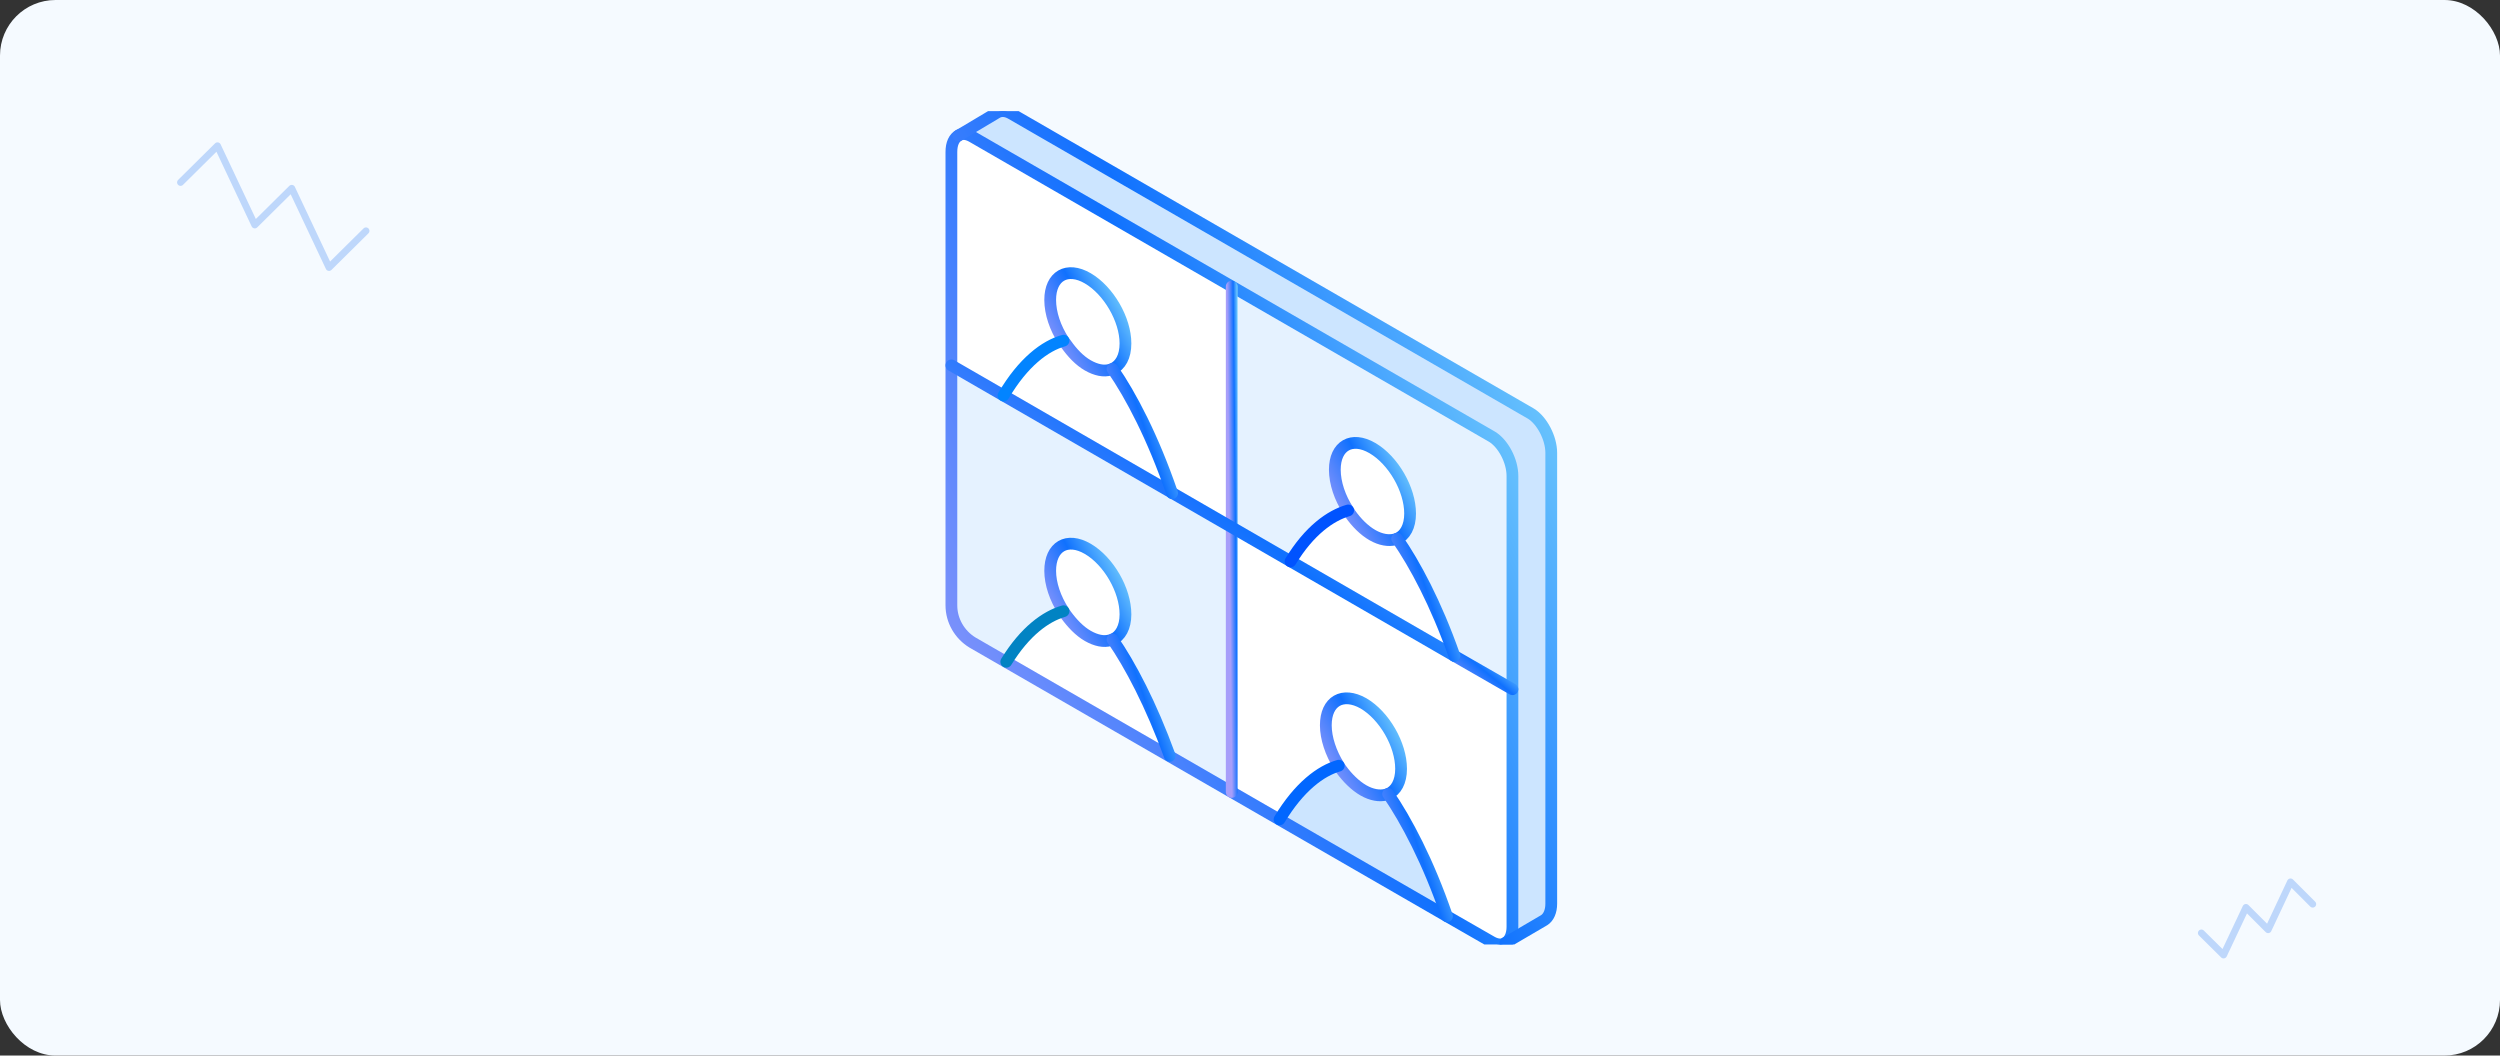 <svg width="360" height="152" viewBox="0 0 360 152" fill="none" xmlns="http://www.w3.org/2000/svg">
<rect x="0" y="0" width="360" height="152" fill="#333333" stroke="none"/>
<rect width="360" height="152" rx="8" fill="#F5FAFF"/>
<g clip-path="url(#clip0_131_8687)">
<path d="M153.036 88.346C153.104 88.445 153.174 88.552 153.244 88.667L153.25 88.678L153.257 88.688C154.172 89.946 155.273 91.11 156.507 91.816C157.716 92.507 158.917 92.77 159.919 92.469C159.983 92.465 160.044 92.454 160.104 92.435C162.515 95.962 165.326 101.268 167.909 108.211L145.298 95.198C147.871 91.114 150.667 89.092 153.036 88.346Z" fill="white" stroke="url(#paint0_linear_131_8687)" stroke-width="0.565"/>
<path d="M192.667 110.587C192.737 110.687 192.807 110.795 192.877 110.912L192.883 110.923L192.891 110.932C193.809 112.195 194.967 113.357 196.198 114.06C197.43 114.765 198.634 114.958 199.624 114.711L199.634 114.708L199.645 114.704C199.69 114.689 199.735 114.674 199.78 114.659C202.259 118.308 205.24 123.908 207.843 131.311L184.648 117.893C187.336 113.527 190.243 111.339 192.667 110.587Z" fill="#CCE5FF" stroke="url(#paint1_linear_131_8687)" stroke-width="0.565"/>
<path d="M153.09 49.454C153.145 49.526 153.199 49.598 153.254 49.67V49.671C154.17 50.989 155.271 52.154 156.506 52.86C157.727 53.557 158.941 53.82 159.949 53.505L160.089 53.458C162.622 57.163 165.609 62.823 168.265 70.393L144.897 56.861C147.592 52.378 150.558 50.136 153.038 49.383C153.055 49.407 153.073 49.43 153.09 49.454Z" fill="white" stroke="url(#paint2_linear_131_8687)" stroke-width="0.565"/>
<path d="M143.742 16.446C144.149 16.221 144.722 16.201 145.391 16.561L220.298 59.8V59.801C221.031 60.246 221.734 61.074 222.255 62.068C222.775 63.06 223.098 64.188 223.098 65.205V130.132C223.098 131.205 222.723 131.94 222.213 132.265L217.858 134.815C217.998 134.418 218.073 133.959 218.073 133.463V68.536C218.073 67.381 217.72 66.164 217.166 65.115C216.614 64.069 215.849 63.163 215.002 62.648L214.996 62.646L140.076 19.398L140.07 19.395L139.78 19.253C139.612 19.18 139.448 19.123 139.286 19.083L143.742 16.446Z" fill="#CCE5FF" stroke="url(#paint3_linear_131_8687)" stroke-width="0.565"/>
<path d="M138.21 19.721C138.6 19.504 139.113 19.521 139.801 19.891L177.085 41.429V75.445L169.016 70.827C166.315 62.97 163.239 57.088 160.619 53.233C161.71 52.624 162.349 51.266 162.349 49.453C162.349 47.67 161.722 45.716 160.723 43.991C159.724 42.266 158.337 40.743 156.79 39.838C155.242 38.932 153.774 38.809 152.674 39.441C151.575 40.074 150.945 41.405 150.945 43.186C150.945 45.059 151.618 47.121 152.71 48.895C150.092 49.748 147.095 52.107 144.409 56.578L137.282 52.452V21.902C137.282 20.72 137.654 20.047 138.21 19.721Z" fill="white" stroke="url(#paint4_linear_131_8687)" stroke-width="0.565"/>
<path d="M217.508 99.412V133.462C217.508 134.544 217.129 135.262 216.639 135.53L216.628 135.535L216.618 135.542C216.235 135.798 215.681 135.787 214.995 135.419H214.996L208.593 131.745C205.947 124.055 202.874 118.232 200.308 114.434C201.398 113.826 202.039 112.473 202.039 110.71C202.039 108.899 201.413 106.931 200.414 105.199C199.414 103.466 198.027 101.944 196.479 101.038L196.476 101.035L196.187 100.88C194.748 100.148 193.394 100.077 192.364 100.67C191.264 101.303 190.634 102.635 190.634 104.444C190.634 106.265 191.309 108.324 192.351 110.095C189.788 110.942 186.841 113.245 184.157 117.612L177.649 113.877V76.419L217.508 99.412Z" fill="white" stroke="url(#paint5_linear_131_8687)" stroke-width="0.565"/>
<path d="M194.021 73.836C194.075 73.919 194.124 74.001 194.165 74.082L194.173 74.1L194.185 74.118C195.105 75.44 196.264 76.602 197.496 77.306C198.728 78.01 199.932 78.204 200.921 77.956L200.932 77.954L200.943 77.95C200.988 77.935 201.033 77.92 201.078 77.905C203.496 81.436 206.366 86.757 208.909 93.821L186.229 80.745C188.803 76.61 191.648 74.583 194.021 73.836Z" fill="white" stroke="url(#paint6_linear_131_8687)" stroke-width="0.565"/>
<path d="M177.085 76.094V113.549L168.675 108.653C166.034 101.41 163.124 95.87 160.62 92.189C161.709 91.58 162.349 90.228 162.349 88.465C162.349 86.654 161.723 84.686 160.723 82.954C159.724 81.221 158.337 79.699 156.79 78.793C155.242 77.888 153.773 77.764 152.672 78.405C151.573 79.045 150.945 80.391 150.945 82.199C150.945 84.02 151.619 86.082 152.712 87.856C150.217 88.69 147.383 90.823 144.808 94.917L140.192 92.288C138.412 91.208 137.282 89.266 137.282 87.168V53.103L177.085 76.094Z" fill="#E5F2FF" stroke="url(#paint7_linear_131_8687)" stroke-width="0.565"/>
<path d="M214.708 63.132H214.708C215.443 63.578 216.145 64.393 216.666 65.379C217.185 66.363 217.508 67.489 217.508 68.536V98.761L209.666 94.256C207.077 86.902 204.114 81.359 201.608 77.68C202.697 77.071 203.337 75.719 203.337 73.956C203.337 72.145 202.711 70.177 201.711 68.444C200.712 66.712 199.326 65.188 197.778 64.283C196.23 63.378 194.762 63.255 193.663 63.888C192.563 64.52 191.933 65.851 191.933 67.633C191.933 69.507 192.608 71.571 193.701 73.347C191.202 74.18 188.318 76.314 185.74 80.462L177.649 75.768V41.754L214.708 63.132Z" fill="#E5F2FF" stroke="url(#paint8_linear_131_8687)" stroke-width="0.565"/>
<path d="M152.958 78.892C153.819 78.391 155.06 78.436 156.505 79.281C157.949 80.126 159.272 81.567 160.235 83.236C161.198 84.905 161.785 86.776 161.785 88.466C161.785 90.267 161.079 91.425 160.099 91.817L160.072 91.828L160.047 91.844C159.971 91.894 159.912 91.91 159.865 91.91H159.822L159.781 91.923C158.982 92.172 157.938 91.983 156.788 91.326C155.653 90.678 154.608 89.586 153.717 88.362C153.605 88.176 153.492 88.005 153.378 87.852C152.218 86.082 151.509 83.993 151.509 82.199C151.509 80.507 152.095 79.395 152.958 78.892Z" fill="white" stroke="url(#paint9_linear_131_8687)" stroke-width="0.565"/>
<path d="M193.944 64.376C194.806 63.88 196.048 63.926 197.493 64.771C198.937 65.616 200.261 67.057 201.223 68.726C202.186 70.395 202.773 72.266 202.773 73.956C202.773 75.753 202.069 76.91 201.092 77.304C201.039 77.322 200.986 77.34 200.933 77.358C200.881 77.375 200.828 77.392 200.775 77.41C199.96 77.61 198.909 77.464 197.775 76.816C196.637 76.165 195.538 75.071 194.652 73.798C194.574 73.647 194.48 73.497 194.371 73.349C193.261 71.572 192.498 69.48 192.498 67.632C192.498 65.97 193.081 64.873 193.944 64.376Z" fill="white" stroke="url(#paint10_linear_131_8687)" stroke-width="0.565"/>
<path d="M192.646 101.16C193.508 100.664 194.751 100.708 196.195 101.524V101.525C197.639 102.37 198.963 103.812 199.925 105.481C200.888 107.15 201.475 109.022 201.475 110.711C201.475 112.508 200.771 113.664 199.794 114.058C199.741 114.076 199.688 114.094 199.635 114.112C199.583 114.13 199.53 114.146 199.477 114.164C198.662 114.365 197.611 114.218 196.477 113.57C195.339 112.92 194.24 111.827 193.353 110.608C193.243 110.425 193.131 110.259 193.018 110.107C191.91 108.333 191.2 106.239 191.2 104.443C191.2 102.752 191.784 101.656 192.646 101.16Z" fill="white" stroke="url(#paint11_linear_131_8687)" stroke-width="0.565"/>
<path d="M152.956 39.93C153.818 39.434 155.06 39.48 156.505 40.325C157.949 41.17 159.272 42.612 160.235 44.274C161.198 45.936 161.785 47.793 161.785 49.454C161.785 51.297 161.088 52.409 160.099 52.86C160.048 52.877 159.996 52.895 159.945 52.912C159.89 52.93 159.836 52.948 159.781 52.966C158.982 53.216 157.938 53.027 156.788 52.37C155.652 51.721 154.608 50.628 153.717 49.348L153.712 49.34L153.542 49.115C153.486 49.041 153.431 48.966 153.376 48.892C152.218 47.124 151.509 45.036 151.509 43.186C151.509 41.524 152.093 40.427 152.956 39.93Z" fill="white" stroke="url(#paint12_linear_131_8687)" stroke-width="0.565"/>
<path d="M208.363 131.939L140.048 92.531C138.185 91.402 137 89.369 137 87.167V21.902C137 20.66 137.395 19.869 138.072 19.474C138.58 19.192 139.201 19.248 139.935 19.643L214.855 62.89C216.436 63.85 217.791 66.334 217.791 68.536V133.463C217.791 134.592 217.396 135.439 216.775 135.778C216.267 136.116 215.589 136.06 214.855 135.665L208.363 131.939Z" stroke="url(#paint13_linear_131_8687)" stroke-width="1.694" stroke-linecap="round" stroke-linejoin="round"/>
<path d="M216.775 135.777L222.364 132.503C222.985 132.108 223.381 131.261 223.381 130.131V65.205C223.381 63.059 222.026 60.519 220.445 59.559L145.525 16.312C144.791 15.917 144.114 15.917 143.605 16.199L138.016 19.53" stroke="url(#paint14_linear_131_8687)" stroke-width="1.694" stroke-linecap="round" stroke-linejoin="round"/>
<path d="M177.367 41.266V114.041" stroke="url(#paint15_linear_131_8687)" stroke-width="1.694" stroke-linecap="round" stroke-linejoin="round"/>
<path d="M209.435 94.45L217.791 99.249" stroke="url(#paint16_linear_131_8687)" stroke-width="1.694" stroke-linecap="round" stroke-linejoin="round"/>
<path d="M137 52.615L209.435 94.45" stroke="url(#paint17_linear_131_8687)" stroke-width="1.694" stroke-linecap="round" stroke-linejoin="round"/>
<path d="M160.204 53.123C160.091 53.161 159.978 53.198 159.865 53.236C158.962 53.518 157.833 53.292 156.647 52.615C155.462 51.938 154.389 50.808 153.485 49.51C153.373 49.359 153.26 49.209 153.147 49.058C151.961 47.251 151.227 45.106 151.227 43.187C151.227 39.742 153.655 38.331 156.647 40.081C159.639 41.831 162.067 46.009 162.067 49.453C162.067 51.373 161.333 52.615 160.204 53.123Z" stroke="url(#paint18_linear_131_8687)" stroke-width="1.694" stroke-linecap="round" stroke-linejoin="round"/>
<path d="M160.204 53.123C162.857 56.962 166.019 62.947 168.785 71.02" stroke="url(#paint19_linear_131_8687)" stroke-width="1.694" stroke-linecap="round" stroke-linejoin="round"/>
<path d="M153.146 49.058C150.493 49.792 147.331 52.163 144.508 56.962" stroke="#0284FF" stroke-width="1.694" stroke-linecap="round" stroke-linejoin="round"/>
<path d="M160.204 92.079C160.091 92.154 159.978 92.192 159.865 92.192C158.962 92.474 157.833 92.249 156.647 91.571C155.462 90.894 154.389 89.764 153.485 88.522C153.373 88.334 153.26 88.165 153.147 88.014C151.961 86.207 151.227 84.062 151.227 82.199C151.227 78.698 153.655 77.287 156.647 79.037C159.639 80.787 162.067 84.965 162.067 88.466C162.067 90.329 161.333 91.627 160.204 92.079Z" stroke="url(#paint20_linear_131_8687)" stroke-width="1.694" stroke-linecap="round" stroke-linejoin="round"/>
<path d="M160.204 92.079C162.744 95.749 165.736 101.395 168.446 108.847" stroke="url(#paint21_linear_131_8687)" stroke-width="1.694" stroke-linecap="round" stroke-linejoin="round"/>
<path d="M153.147 88.014C150.606 88.748 147.614 90.894 144.904 95.297" stroke="#0183C3" stroke-width="1.694" stroke-linecap="round" stroke-linejoin="round"/>
<path d="M199.894 114.324C199.781 114.361 199.669 114.399 199.556 114.437C198.652 114.662 197.523 114.493 196.337 113.816C195.152 113.138 194.023 112.009 193.119 110.767C193.006 110.579 192.894 110.409 192.781 110.259C191.651 108.452 190.917 106.307 190.917 104.444C190.917 100.943 193.345 99.588 196.337 101.282C199.33 103.032 201.757 107.21 201.757 110.71C201.757 112.573 201.023 113.872 199.894 114.324Z" stroke="url(#paint22_linear_131_8687)" stroke-width="1.694" stroke-linecap="round" stroke-linejoin="round"/>
<path d="M199.894 114.324C202.491 118.106 205.653 124.034 208.363 131.939" stroke="url(#paint23_linear_131_8687)" stroke-width="1.694" stroke-linecap="round" stroke-linejoin="round"/>
<path d="M192.781 110.259C190.184 110.993 187.078 113.307 184.255 117.993" stroke="#0167FF" stroke-width="1.694" stroke-linecap="round" stroke-linejoin="round"/>
<path d="M194.135 73.504C192.949 71.698 192.215 69.552 192.215 67.633C192.215 64.189 194.643 62.777 197.635 64.528C200.628 66.278 203.055 70.456 203.055 73.956C203.055 75.819 202.321 77.118 201.192 77.569C201.079 77.607 200.966 77.644 200.853 77.682C199.95 77.908 198.821 77.739 197.635 77.061C196.45 76.384 195.321 75.254 194.417 73.956C194.342 73.805 194.248 73.655 194.135 73.504Z" stroke="url(#paint24_linear_131_8687)" stroke-width="1.694" stroke-linecap="round" stroke-linejoin="round"/>
<path d="M201.193 77.569C203.733 81.239 206.782 86.885 209.436 94.45" stroke="url(#paint25_linear_131_8687)" stroke-width="1.694" stroke-linecap="round" stroke-linejoin="round"/>
<path d="M194.135 73.504C191.594 74.238 188.545 76.384 185.835 80.844" stroke="#0053FF" stroke-width="1.694" stroke-linecap="round" stroke-linejoin="round"/>
</g>
<path d="M52.7 33.248L47.381 38.513L42.009 27.124L36.691 32.389L31.318 21L26 26.265" stroke="#BED7FB" stroke-linecap="round" stroke-linejoin="round"/>
<path d="M317 134.353L320.193 137.513L323.418 130.676L326.61 133.869L329.835 127L333.028 130.193" stroke="#BED7FB" stroke-linecap="round" stroke-linejoin="round"/>
<defs>
<linearGradient id="paint0_linear_131_8687" x1="168.447" y1="88.014" x2="143.759" y2="107.388" gradientUnits="userSpaceOnUse">
<stop stop-color="#92EAFD"/>
<stop offset="0.469" stop-color="#1071FE"/>
<stop offset="1" stop-color="#A79EFA"/>
</linearGradient>
<linearGradient id="paint1_linear_131_8687" x1="208.363" y1="110.259" x2="182.773" y2="130.019" gradientUnits="userSpaceOnUse">
<stop stop-color="#92EAFD"/>
<stop offset="0.469" stop-color="#1071FE"/>
<stop offset="1" stop-color="#A79EFA"/>
</linearGradient>
<linearGradient id="paint2_linear_131_8687" x1="168.785" y1="49.058" x2="142.902" y2="68.927" gradientUnits="userSpaceOnUse">
<stop stop-color="#92EAFD"/>
<stop offset="0.469" stop-color="#1071FE"/>
<stop offset="1" stop-color="#A79EFA"/>
</linearGradient>
<linearGradient id="paint3_linear_131_8687" x1="223.381" y1="16" x2="107.242" y2="73.442" gradientUnits="userSpaceOnUse">
<stop stop-color="#92EAFD"/>
<stop offset="0.469" stop-color="#1071FE"/>
<stop offset="1" stop-color="#A79EFA"/>
</linearGradient>
<linearGradient id="paint4_linear_131_8687" x1="177.367" y1="19.298" x2="122.427" y2="46.492" gradientUnits="userSpaceOnUse">
<stop stop-color="#92EAFD"/>
<stop offset="0.469" stop-color="#1071FE"/>
<stop offset="1" stop-color="#A79EFA"/>
</linearGradient>
<linearGradient id="paint5_linear_131_8687" x1="217.791" y1="75.932" x2="161.573" y2="102.205" gradientUnits="userSpaceOnUse">
<stop stop-color="#92EAFD"/>
<stop offset="0.469" stop-color="#1071FE"/>
<stop offset="1" stop-color="#A79EFA"/>
</linearGradient>
<linearGradient id="paint6_linear_131_8687" x1="209.435" y1="73.504" x2="184.631" y2="92.911" gradientUnits="userSpaceOnUse">
<stop stop-color="#92EAFD"/>
<stop offset="0.469" stop-color="#1071FE"/>
<stop offset="1" stop-color="#A79EFA"/>
</linearGradient>
<linearGradient id="paint7_linear_131_8687" x1="177.367" y1="52.615" x2="120.757" y2="78.45" gradientUnits="userSpaceOnUse">
<stop stop-color="#92EAFD"/>
<stop offset="0.469" stop-color="#1071FE"/>
<stop offset="1" stop-color="#A79EFA"/>
</linearGradient>
<linearGradient id="paint8_linear_131_8687" x1="217.791" y1="41.266" x2="162.301" y2="68.132" gradientUnits="userSpaceOnUse">
<stop stop-color="#92EAFD"/>
<stop offset="0.469" stop-color="#1071FE"/>
<stop offset="1" stop-color="#A79EFA"/>
</linearGradient>
<linearGradient id="paint9_linear_131_8687" x1="162.067" y1="78.286" x2="147.808" y2="85.94" gradientUnits="userSpaceOnUse">
<stop stop-color="#92EAFD"/>
<stop offset="0.469" stop-color="#1071FE"/>
<stop offset="1" stop-color="#A79EFA"/>
</linearGradient>
<linearGradient id="paint10_linear_131_8687" x1="203.055" y1="63.775" x2="188.806" y2="71.436" gradientUnits="userSpaceOnUse">
<stop stop-color="#92EAFD"/>
<stop offset="0.469" stop-color="#1071FE"/>
<stop offset="1" stop-color="#A79EFA"/>
</linearGradient>
<linearGradient id="paint11_linear_131_8687" x1="201.757" y1="100.556" x2="187.52" y2="108.224" gradientUnits="userSpaceOnUse">
<stop stop-color="#92EAFD"/>
<stop offset="0.469" stop-color="#1071FE"/>
<stop offset="1" stop-color="#A79EFA"/>
</linearGradient>
<linearGradient id="paint12_linear_131_8687" x1="162.067" y1="39.329" x2="147.807" y2="46.982" gradientUnits="userSpaceOnUse">
<stop stop-color="#92EAFD"/>
<stop offset="0.469" stop-color="#1071FE"/>
<stop offset="1" stop-color="#A79EFA"/>
</linearGradient>
<linearGradient id="paint13_linear_131_8687" x1="217.791" y1="19.298" x2="106.595" y2="72.756" gradientUnits="userSpaceOnUse">
<stop stop-color="#92EAFD"/>
<stop offset="0.469" stop-color="#1071FE"/>
<stop offset="1" stop-color="#A79EFA"/>
</linearGradient>
<linearGradient id="paint14_linear_131_8687" x1="223.381" y1="16" x2="107.195" y2="73.503" gradientUnits="userSpaceOnUse">
<stop stop-color="#92EAFD"/>
<stop offset="0.469" stop-color="#1071FE"/>
<stop offset="1" stop-color="#A79EFA"/>
</linearGradient>
<linearGradient id="paint15_linear_131_8687" x1="178.367" y1="41.266" x2="176.672" y2="41.283" gradientUnits="userSpaceOnUse">
<stop stop-color="#92EAFD"/>
<stop offset="0.469" stop-color="#1071FE"/>
<stop offset="1" stop-color="#A79EFA"/>
</linearGradient>
<linearGradient id="paint16_linear_131_8687" x1="217.791" y1="94.45" x2="212.04" y2="101.404" gradientUnits="userSpaceOnUse">
<stop stop-color="#92EAFD"/>
<stop offset="0.469" stop-color="#1071FE"/>
<stop offset="1" stop-color="#A79EFA"/>
</linearGradient>
<linearGradient id="paint17_linear_131_8687" x1="209.435" y1="52.615" x2="159.251" y2="112.956" gradientUnits="userSpaceOnUse">
<stop stop-color="#92EAFD"/>
<stop offset="0.469" stop-color="#1071FE"/>
<stop offset="1" stop-color="#A79EFA"/>
</linearGradient>
<linearGradient id="paint18_linear_131_8687" x1="162.067" y1="39.329" x2="147.807" y2="46.982" gradientUnits="userSpaceOnUse">
<stop stop-color="#92EAFD"/>
<stop offset="0.469" stop-color="#1071FE"/>
<stop offset="1" stop-color="#A79EFA"/>
</linearGradient>
<linearGradient id="paint19_linear_131_8687" x1="168.785" y1="53.123" x2="155.695" y2="57.481" gradientUnits="userSpaceOnUse">
<stop stop-color="#92EAFD"/>
<stop offset="0.469" stop-color="#1071FE"/>
<stop offset="1" stop-color="#A79EFA"/>
</linearGradient>
<linearGradient id="paint20_linear_131_8687" x1="162.067" y1="78.286" x2="147.808" y2="85.94" gradientUnits="userSpaceOnUse">
<stop stop-color="#92EAFD"/>
<stop offset="0.469" stop-color="#1071FE"/>
<stop offset="1" stop-color="#A79EFA"/>
</linearGradient>
<linearGradient id="paint21_linear_131_8687" x1="168.446" y1="92.079" x2="155.937" y2="96.349" gradientUnits="userSpaceOnUse">
<stop stop-color="#92EAFD"/>
<stop offset="0.469" stop-color="#1071FE"/>
<stop offset="1" stop-color="#A79EFA"/>
</linearGradient>
<linearGradient id="paint22_linear_131_8687" x1="201.757" y1="100.556" x2="187.52" y2="108.224" gradientUnits="userSpaceOnUse">
<stop stop-color="#92EAFD"/>
<stop offset="0.469" stop-color="#1071FE"/>
<stop offset="1" stop-color="#A79EFA"/>
</linearGradient>
<linearGradient id="paint23_linear_131_8687" x1="208.363" y1="114.324" x2="195.452" y2="118.634" gradientUnits="userSpaceOnUse">
<stop stop-color="#92EAFD"/>
<stop offset="0.469" stop-color="#1071FE"/>
<stop offset="1" stop-color="#A79EFA"/>
</linearGradient>
<linearGradient id="paint24_linear_131_8687" x1="203.055" y1="63.775" x2="188.806" y2="71.436" gradientUnits="userSpaceOnUse">
<stop stop-color="#92EAFD"/>
<stop offset="0.469" stop-color="#1071FE"/>
<stop offset="1" stop-color="#A79EFA"/>
</linearGradient>
<linearGradient id="paint25_linear_131_8687" x1="209.436" y1="77.569" x2="196.909" y2="81.817" gradientUnits="userSpaceOnUse">
<stop stop-color="#92EAFD"/>
<stop offset="0.469" stop-color="#1071FE"/>
<stop offset="1" stop-color="#A79EFA"/>
</linearGradient>
<clipPath id="clip0_131_8687">
<rect width="103.225" height="120" fill="white" transform="translate(128.387 16)"/>
</clipPath>
</defs>
</svg>

